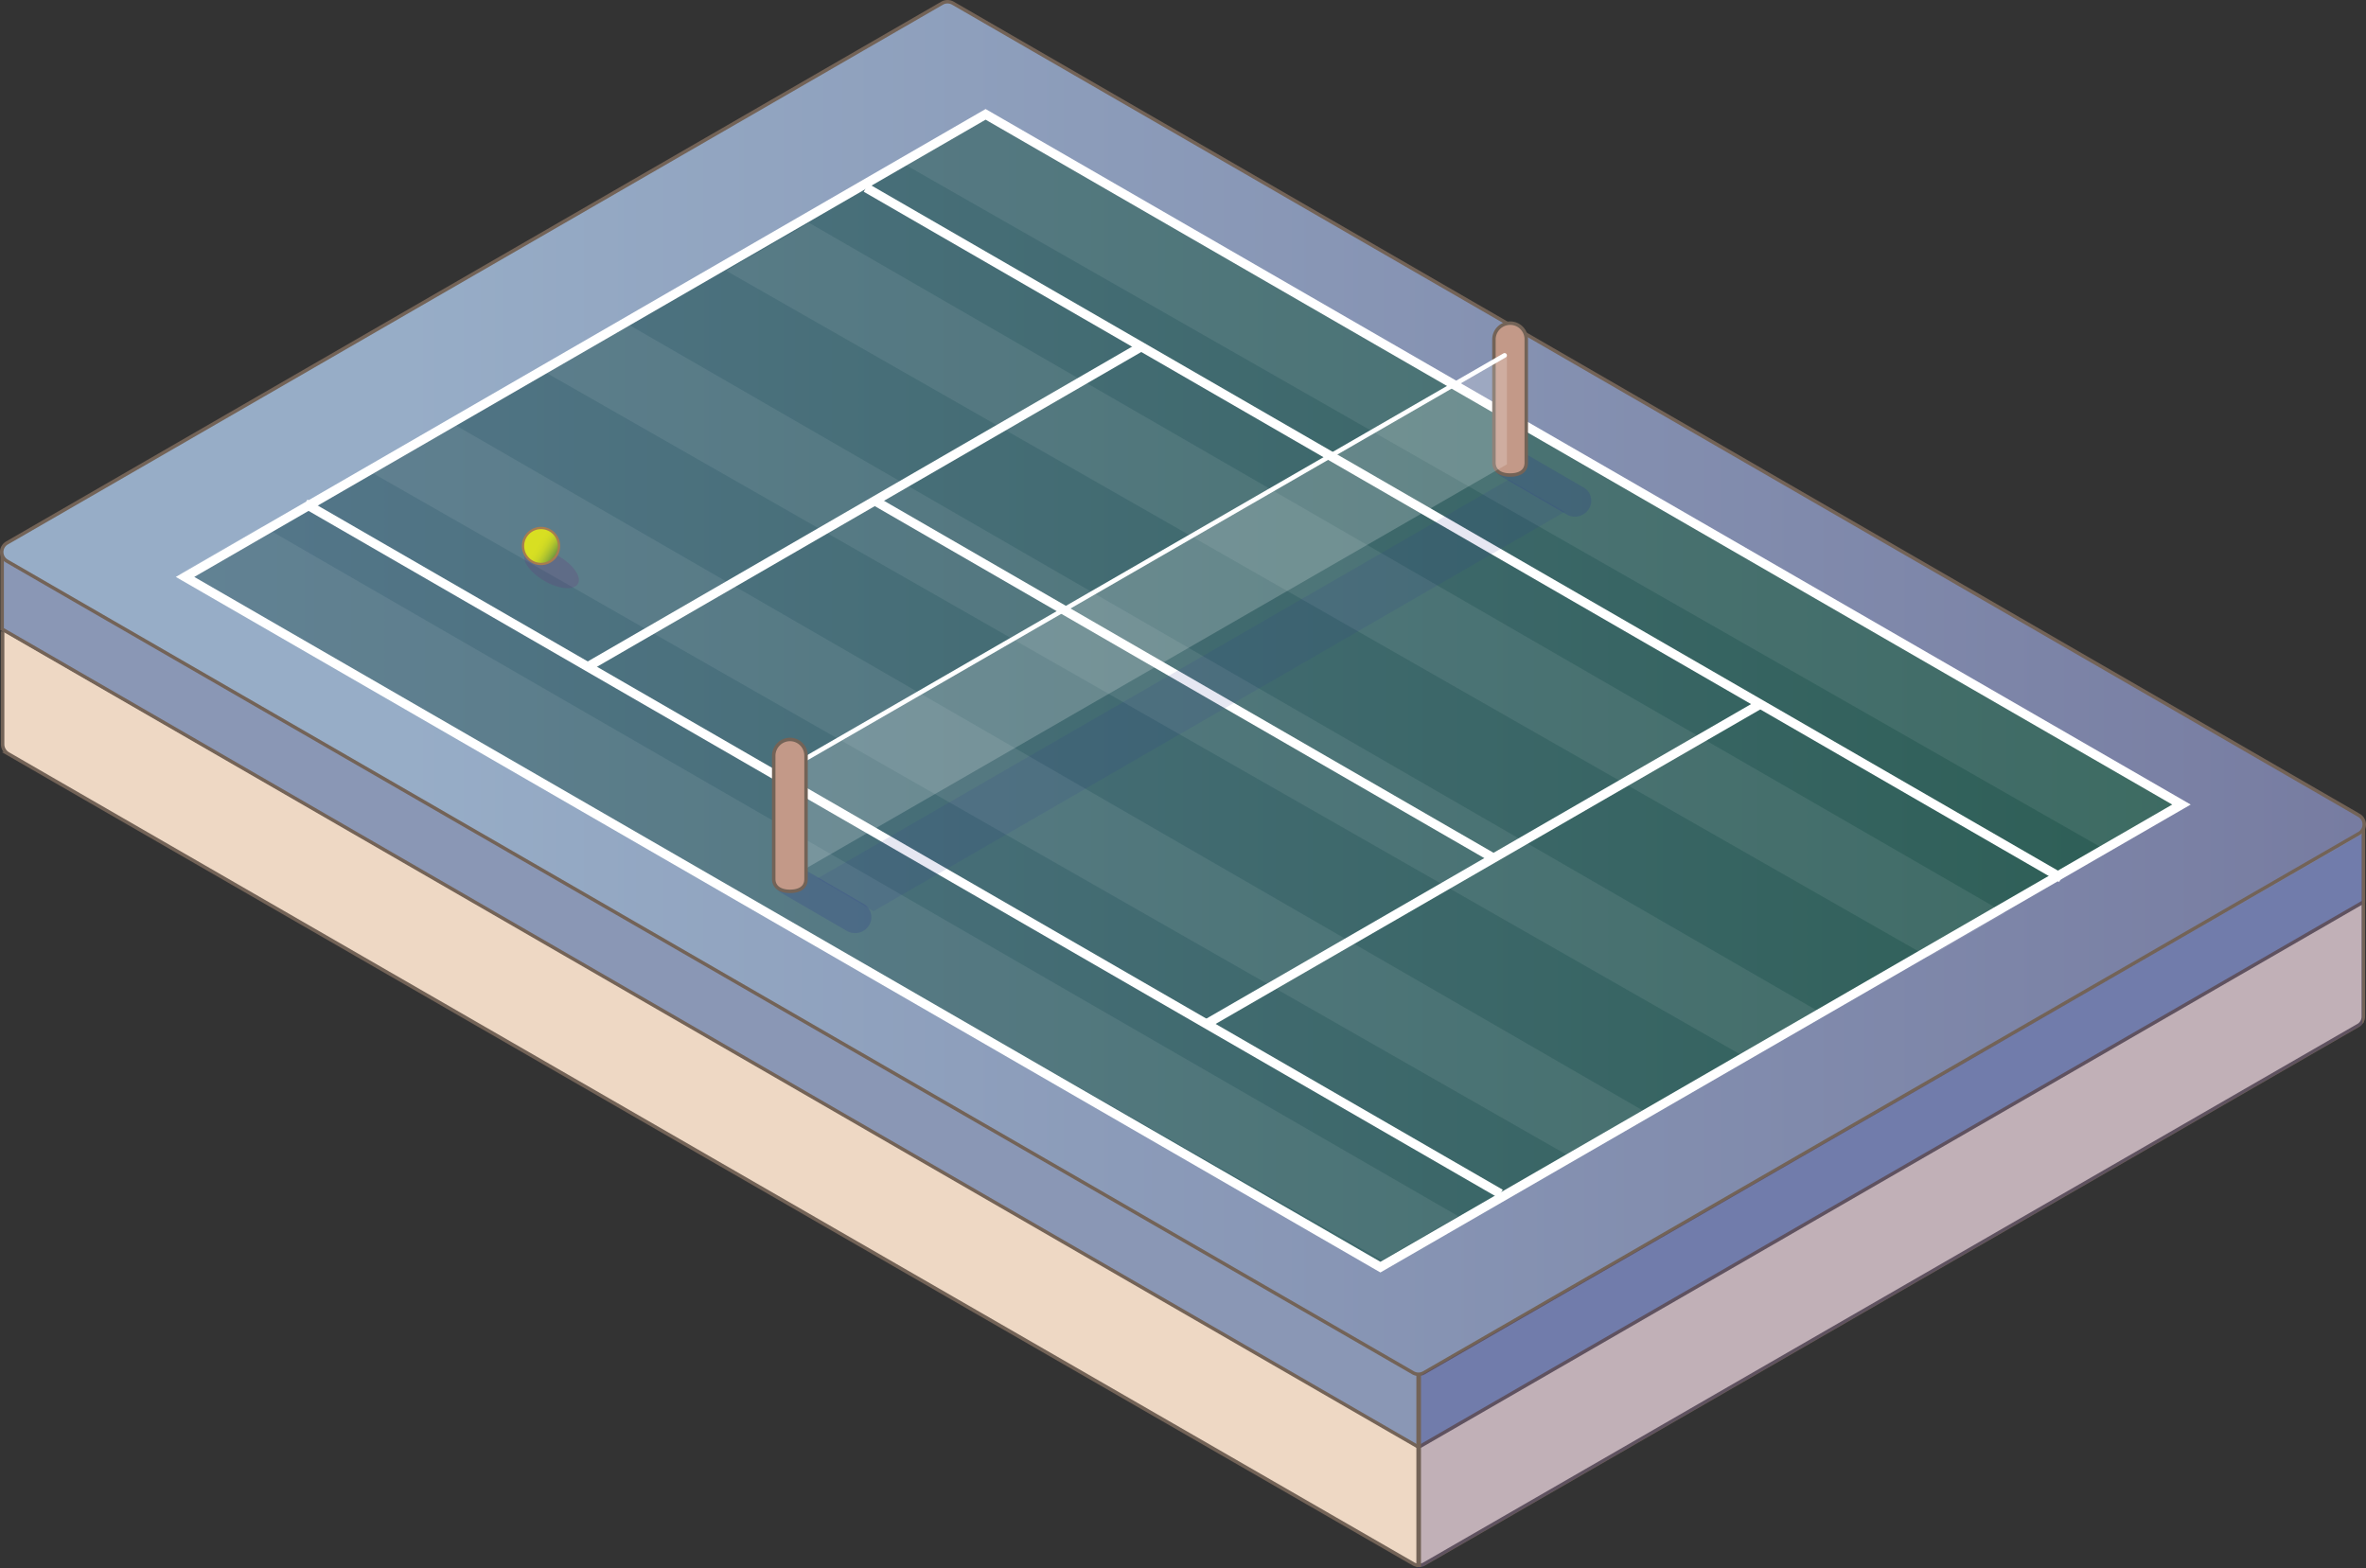 <svg id="Layer_1" data-name="Layer 1" xmlns="http://www.w3.org/2000/svg" xmlns:xlink="http://www.w3.org/1999/xlink" viewBox="0 0 512.45 339.66"><rect x="0" y="0" width="512.45" height="339.66" fill="#333333" stroke="none"/><defs><style>.cls-1{fill:#8a97b5;}.cls-2{fill:#eed8c4;}.cls-16,.cls-17,.cls-3,.cls-9{fill:none;}.cls-11,.cls-17,.cls-3,.cls-4{stroke:#736357;}.cls-11,.cls-15,.cls-16,.cls-17,.cls-3,.cls-4,.cls-6,.cls-9{stroke-miterlimit:10;}.cls-11,.cls-3,.cls-4{stroke-width:0.75px;}.cls-4{fill:url(#linear-gradient);}.cls-5{fill:#111182;opacity:0.2;}.cls-10,.cls-12,.cls-13,.cls-14,.cls-5{isolation:isolate;}.cls-16,.cls-6,.cls-9{stroke:#fff;}.cls-6,.cls-9{stroke-width:2px;}.cls-6{fill:url(#linear-gradient-2);}.cls-7{opacity:0.57;}.cls-12,.cls-8{fill:#fff;}.cls-8{opacity:0.14;}.cls-10,.cls-13{fill:#2b388f;}.cls-10{opacity:0.22;}.cls-11{fill:#c39988;}.cls-12,.cls-14{opacity:0.2;}.cls-13{opacity:0.12;}.cls-14{fill:#71287a;}.cls-15{stroke:#a87c4f;stroke-width:0.5px;fill:url(#linear-gradient-3);}.cls-16{stroke-linecap:round;}</style><linearGradient id="linear-gradient" x1="0.38" y1="-3784.3" x2="512.08" y2="-3784.3" gradientTransform="matrix(1, 0, 0, -1, 0, -3635.28)" gradientUnits="userSpaceOnUse"><stop offset="0.17" stop-color="#97adc7"/><stop offset="1" stop-color="#777ca1"/></linearGradient><linearGradient id="linear-gradient-2" x1="40.07" y1="-3784.9" x2="472.48" y2="-3784.9" gradientTransform="matrix(1, 0, 0, -1, 0, -3635.28)" gradientUnits="userSpaceOnUse"><stop offset="0" stop-color="#55778b"/><stop offset="1" stop-color="#2d5e55"/></linearGradient><linearGradient id="linear-gradient-3" x1="113.84" y1="-3751.39" x2="120.42" y2="-3755.66" gradientTransform="matrix(1, 0, 0, -1, 0, -3635.28)" gradientUnits="userSpaceOnUse"><stop offset="0.41" stop-color="#d8df22"/><stop offset="0.52" stop-color="#d4dc23"/><stop offset="0.63" stop-color="#c9d526"/><stop offset="0.74" stop-color="#b5c72c"/><stop offset="0.85" stop-color="#9ab533"/><stop offset="0.96" stop-color="#779e3d"/><stop offset="1" stop-color="#669242"/></linearGradient></defs><title>carpetCourt</title><path class="cls-1" d="M510.87,180.58l-202.4,116.9a2.35,2.35,0,0,1-2.3,0c-19.3-11.1-271.9-157-304.6-175.9-.1,0-.1-.1-.2-.2H.78v15.3l306.5,176.7,204.6-117.8v-15.3l-.4-.1C511.27,180.27,511.07,180.47,510.87,180.58Z"/><polygon class="cls-2" points="0.78 136.78 0.78 162.68 307.27 339.38 511.88 221.47 511.88 195.57 307.27 313.48 0.78 136.78"/><path class="cls-3" d="M511.87,195.58v24.6a2.2,2.2,0,0,1-1.2,2l-202.2,116.6a2.35,2.35,0,0,1-2.3,0c-19.8-11.4-284.7-164.1-304.4-175.5a2.4,2.4,0,0,1-1.2-2v-24.5"/><polyline class="cls-3" points="0.47 119.58 0.47 136.28 307.27 313.48 511.88 195.38 511.88 178.65"/><path class="cls-4" d="M510.87,176.58c-32.7-18.9-285.3-164.8-304.5-175.9a2.35,2.35,0,0,0-2.3,0L1.57,117.58a2.27,2.27,0,0,0,0,4c32.7,18.9,285.3,164.7,304.5,175.8a2.35,2.35,0,0,0,2.3,0l202.5-116.8A2.27,2.27,0,0,0,510.87,176.58Z"/><polyline class="cls-5" points="307.06 339.66 307.06 298.36 511.56 180.66 511.66 221.96 307.56 339.66"/><polygon class="cls-6" points="472.48 174.28 213.47 24.77 40.08 124.97 298.98 274.48 472.48 174.28"/><g class="cls-7"><polygon class="cls-8" points="195.8 35.53 213.75 25.16 472.75 174.66 456.22 184.21 195.8 35.53"/><polygon class="cls-8" points="157.3 58.65 175.25 48.28 434.25 197.78 417.72 207.33 157.3 58.65"/><polygon class="cls-8" points="117.45 80.26 135.4 69.89 394.4 219.39 377.87 228.94 117.45 80.26"/><polygon class="cls-8" points="80.8 102.53 98.75 92.16 357.75 241.66 341.22 251.21 80.8 102.53"/><polygon class="cls-8" points="38.88 124.31 56.83 113.94 315.83 263.44 299.29 272.99 38.88 124.31"/></g><line class="cls-9" x1="66.08" y1="109.08" x2="324.98" y2="258.58"/><line class="cls-9" x1="187.58" y1="40.67" x2="446.48" y2="190.18"/><line class="cls-9" x1="189.47" y1="108.48" x2="323.48" y2="185.88"/><line class="cls-9" x1="380.98" y1="152.68" x2="261.67" y2="221.58"/><line class="cls-9" x1="246.88" y1="75.27" x2="127.58" y2="144.27"/><path class="cls-10" d="M344.17,110.17a3.57,3.57,0,0,1-4.8,1.3l-14.3-8.3c-1.7-1-1.5-2.7-.6-4.3s2.4-2.7,4-1.7l14.3,8.3A3.3,3.3,0,0,1,344.17,110.17Z"/><path class="cls-11" d="M327.07,70a3.54,3.54,0,0,0-3.5,3.5v26.7c0,1.9,1.6,2.7,3.5,2.7s3.5-.7,3.5-2.7V73.48A3.48,3.48,0,0,0,327.07,70Z"/><polygon class="cls-12" points="326.38 100.58 173.57 188.68 173.57 165.18 326.38 76.97 326.38 100.58"/><polygon class="cls-13" points="189.18 197.38 338.88 110.88 326.77 103.88 177.07 190.28 189.18 197.38"/><path class="cls-10" d="M188.27,200.38a3.57,3.57,0,0,1-4.8,1.3l-14.3-8.3c-1.7-1-1.5-2.7-.6-4.3s2.4-2.7,4-1.7l14.3,8.3A3.37,3.37,0,0,1,188.27,200.38Z"/><ellipse class="cls-14" cx="119.46" cy="123.16" rx="3.1" ry="6.6" transform="translate(-46.93 165.03) rotate(-60)"/><circle class="cls-15" cx="117.18" cy="118.27" r="3.9"/><line class="cls-16" x1="325.88" y1="76.98" x2="172.88" y2="165.27"/><path class="cls-11" d="M171.08,160.18a3.54,3.54,0,0,0-3.5,3.5v26.7c0,1.9,1.6,2.7,3.5,2.7s3.5-.7,3.5-2.7v-26.7A3.48,3.48,0,0,0,171.08,160.18Z"/><line class="cls-17" x1="307.27" y1="297.47" x2="307.27" y2="339.47"/></svg>